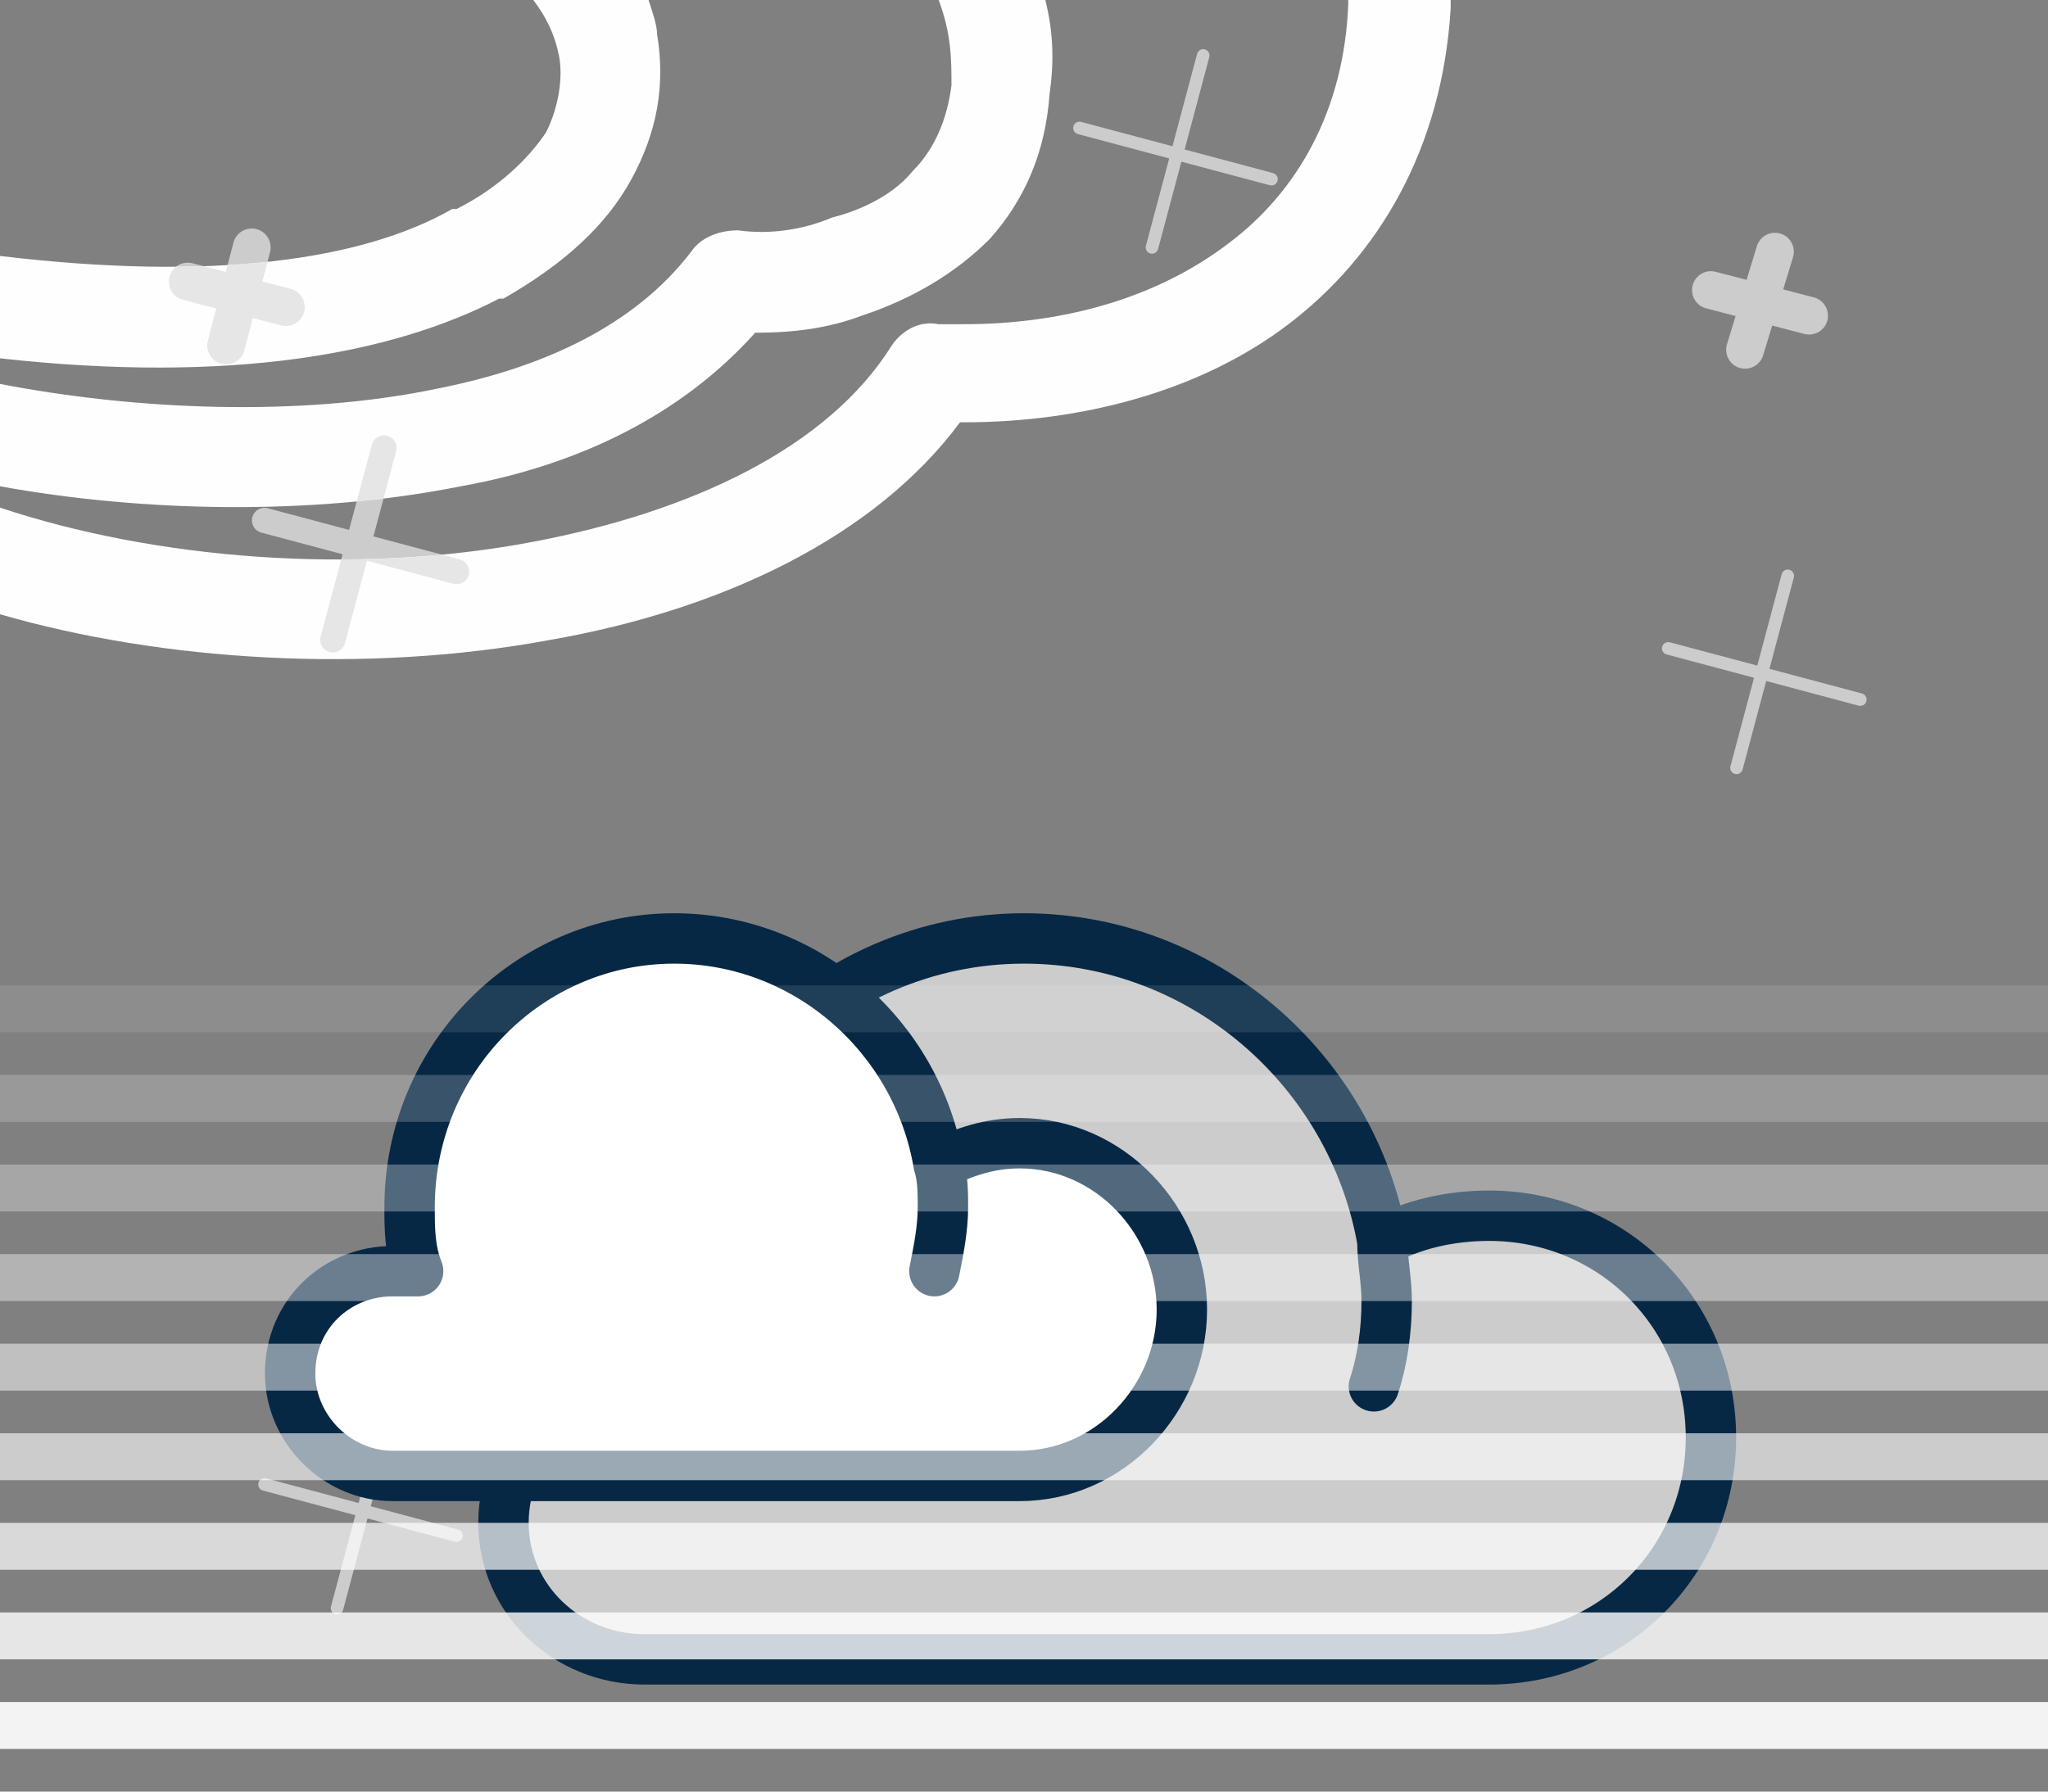 <svg xmlns="http://www.w3.org/2000/svg" xml:space="preserve" width="480" height="420" style="shape-rendering:geometricPrecision;text-rendering:geometricPrecision;image-rendering:optimizeQuality;fill-rule:evenodd;clip-rule:evenodd"><rect width="100%" height="100%" fill="#808080" stroke="none"/><defs><clipPath id="id0" style="clip-rule:nonzero"><path d="M340 0v2c-2 33-17 58-38 74s-49 23-76 23h-1c-20 27-56 44-96 51-43 8-91 5-129-6v-25c36 12 83 16 125 8 37-7 69-22 84-46 2-3 6-6 11-5h6c23 0 45-6 62-19 16-12 27-31 28-56V0h24zm-95 0c2 8 2 15 1 22-1 14-6 25-14 34-8 8-18 14-30 18-8 3-16 4-25 4-17 19-41 31-69 36-35 7-75 6-108 0V90c31 6 70 8 103 1 25-5 46-15 59-32 2-3 6-5 11-5 7 1 15 0 22-3 8-2 15-6 19-11 5-5 8-12 9-20 0-6 0-12-3-20h25zm-93 0c1 3 2 6 2 8 2 12 0 23-6 34s-16 20-30 28h-1C92 83 54 90 0 84V60c50 6 85 1 106-11h1c10-5 17-12 21-18 3-6 4-13 3-18s-3-9-6-13h27z"/></clipPath><style>.str0,.str2,.str3,.str4,.str6,.str7{stroke:#062845;stroke-width:11.811;stroke-linecap:round;stroke-linejoin:round}.str0,.str2,.str4,.str6,.str7{stroke:#8394a2}.str0,.str2,.str4,.str6{stroke:#ccc;stroke-width:8.858}.str2,.str4,.str6{stroke:#e6e6e6}.str2,.str6{stroke:#ccc;stroke-width:2.953}.str6{stroke:#e6e6e6}.fil0{fill:none}.fil2{fill:#fff}.fil3,.fil4{fill:#fff;fill-opacity:0}.fil4{fill-opacity:.102}.fil5,.fil6{fill:#fff;fill-opacity:.2}.fil6{fill-opacity:.302}.fil7,.fil8{fill:#fff;fill-opacity:.4}.fil8{fill-opacity:.502}.fil10,.fil9{fill:#fff;fill-opacity:.6}.fil10{fill-opacity:.702}.fil11,.fil12{fill:#fff;fill-opacity:.8}.fil12{fill-opacity:.902}</style></defs><g id="Layer_x0020_1"><g id="_233626184"><path d="m416 59-7 23m15-8-23-6" class="fil0 str0"/><path d="m90 105-12 45m29-16-45-12" class="fil0" style="stroke:#ccc;stroke-width:5.906;stroke-linecap:round;stroke-linejoin:round"/><path d="m282 13-12 45m28-16-45-12" class="fil0 str2"/><path d="m59 58-6 23m14-9-23-6" class="fil0 str0"/><path d="m91 332-12 45m28-17-45-12M419 135l-12 45m29-16-45-12" class="fil0 str2"/></g><path d="M401 337c0-29-23-52-52-52-9 0-18 2-25 6-7-40-42-71-84-71-46 0-84 38-84 85 0 7 1 14 2 20-2 0-5-1-7-1-18 0-33 15-33 33s15 32 33 32h198c29 0 52-23 52-52zm-79-12c2-6 3-13 3-20 0-5-1-9-1-14l-2 34z" style="fill:#ccc"/><path id="1" d="M401 337c0-29-23-52-52-52-9 0-18 2-25 6-7-40-42-71-84-71-46 0-84 38-84 85 0 7 1 14 2 20-2 0-5-1-7-1-18 0-33 15-33 33s15 32 33 32h198c29 0 52-23 52-52zm-79-12c2-6 3-13 3-20 0-5-1-9-1-14" class="fil0 str3"/><path d="M277 307c0-21-17-39-38-39-7 0-13 2-19 5-5-30-31-53-62-53-34 0-62 28-62 63 0 5 0 10 2 15h-6c-13 0-24 10-24 24 0 13 11 24 24 24h147c21 0 38-18 38-39zm-58-9c1-5 2-10 2-15 0-3 0-7-1-10l-1 25z" class="fil2"/><path d="M277 307c0-21-17-39-38-39-7 0-13 2-19 5-5-30-31-53-62-53-34 0-62 28-62 63 0 5 0 10 2 15h-6c-13 0-24 10-24 24 0 13 11 24 24 24h147c21 0 38-18 38-39zm-58-9c1-5 2-10 2-15 0-3 0-7-1-10" class="fil0 str3"/><path d="M480 221H0v-11h480z" class="fil3"/><path d="M480 242H0v-11h480v11z" class="fil4"/><path d="M480 263H0v-11h480v11z" class="fil5"/><path d="M480 284H0v-11h480v11z" class="fil6"/><path d="M480 305H0v-11h480v11z" class="fil7"/><path d="M480 326H0v-11h480v11z" class="fil8"/><path d="M480 347H0v-11h480v11z" class="fil9"/><path d="M480 368H0v-11h480v11z" class="fil10"/><path d="M480 389H0v-11h480v11z" class="fil11"/><path d="M480 410H0v-11h480z" class="fil12"/><g style="clip-path:url(#id0)"><path d="M-300-300h940v755h-940z" style="fill:#fefefe;fill-rule:nonzero"/><g id="Layer_x0020_1_0"><path d="m416 59-7 23m15-8-23-6" class="fil0 str4"/><path d="m90 105-12 45m29-16-45-12" class="fil0" style="stroke:#e6e6e6;stroke-width:5.906;stroke-linecap:round;stroke-linejoin:round"/><path d="m282 13-12 45m28-16-45-12" class="fil0 str6"/><path d="m59 58-6 23m14-9-23-6" class="fil0 str4"/><path d="m91 332-12 45m28-17-45-12M419 135l-12 45m29-16-45-12" class="fil0 str6"/><path d="M401 337c0-29-23-52-52-52-9 0-18 2-25 6-7-40-42-71-84-71-46 0-84 38-84 85 0 7 1 14 2 20-2 0-5-1-7-1-18 0-33 15-33 33s15 32 33 32h198c29 0 52-23 52-52zm-79-12c2-6 3-13 3-20 0-5-1-9-1-14l-2 34z" style="fill:#e6e6e6"/><path d="M401 337c0-29-23-52-52-52-9 0-18 2-25 6-7-40-42-71-84-71-46 0-84 38-84 85 0 7 1 14 2 20-2 0-5-1-7-1-18 0-33 15-33 33s15 32 33 32h198c29 0 52-23 52-52zm-79-12c2-6 3-13 3-20 0-5-1-9-1-14" class="fil0 str7"/><path d="M277 307c0-21-17-39-38-39-7 0-13 2-19 5-5-30-31-53-62-53-34 0-62 28-62 63 0 5 0 10 2 15h-6c-13 0-24 10-24 24 0 13 11 24 24 24h147c21 0 38-18 38-39zm-58-9c1-5 2-10 2-15 0-3 0-7-1-10l-1 25z" class="fil2"/><path d="M277 307c0-21-17-39-38-39-7 0-13 2-19 5-5-30-31-53-62-53-34 0-62 28-62 63 0 5 0 10 2 15h-6c-13 0-24 10-24 24 0 13 11 24 24 24h147c21 0 38-18 38-39zm-58-9c1-5 2-10 2-15 0-3 0-7-1-10" class="fil0 str7"/><path d="M480 221H0v-11h480z" class="fil3"/><path d="M480 242H0v-11h480v11z" class="fil4"/><path d="M480 263H0v-11h480v11z" class="fil5"/><path d="M480 284H0v-11h480v11z" class="fil6"/><path d="M480 305H0v-11h480v11z" class="fil7"/><path d="M480 326H0v-11h480v11z" class="fil8"/><path d="M480 347H0v-11h480v11z" class="fil9"/><path d="M480 368H0v-11h480v11z" class="fil10"/><path d="M480 389H0v-11h480v11z" class="fil11"/><path d="M480 410H0v-11h480z" class="fil12"/></g></g><path d="M340 0v2c-2 33-17 58-38 74s-49 23-76 23h-1c-20 27-56 44-96 51-43 8-91 5-129-6v-25c36 12 83 16 125 8 37-7 69-22 84-46 2-3 6-6 11-5h6c23 0 45-6 62-19 16-12 27-31 28-56V0h24zm-95 0c2 8 2 15 1 22-1 14-6 25-14 34-8 8-18 14-30 18-8 3-16 4-25 4-17 19-41 31-69 36-35 7-75 6-108 0V90c31 6 70 8 103 1 25-5 46-15 59-32 2-3 6-5 11-5 7 1 15 0 22-3 8-2 15-6 19-11 5-5 8-12 9-20 0-6 0-12-3-20h25zm-93 0c1 3 2 6 2 8 2 12 0 23-6 34s-16 20-30 28h-1C92 83 54 90 0 84V60c50 6 85 1 106-11h1c10-5 17-12 21-18 3-6 4-13 3-18s-3-9-6-13h27z" style="fill:none;fill-rule:nonzero"/></g></svg>